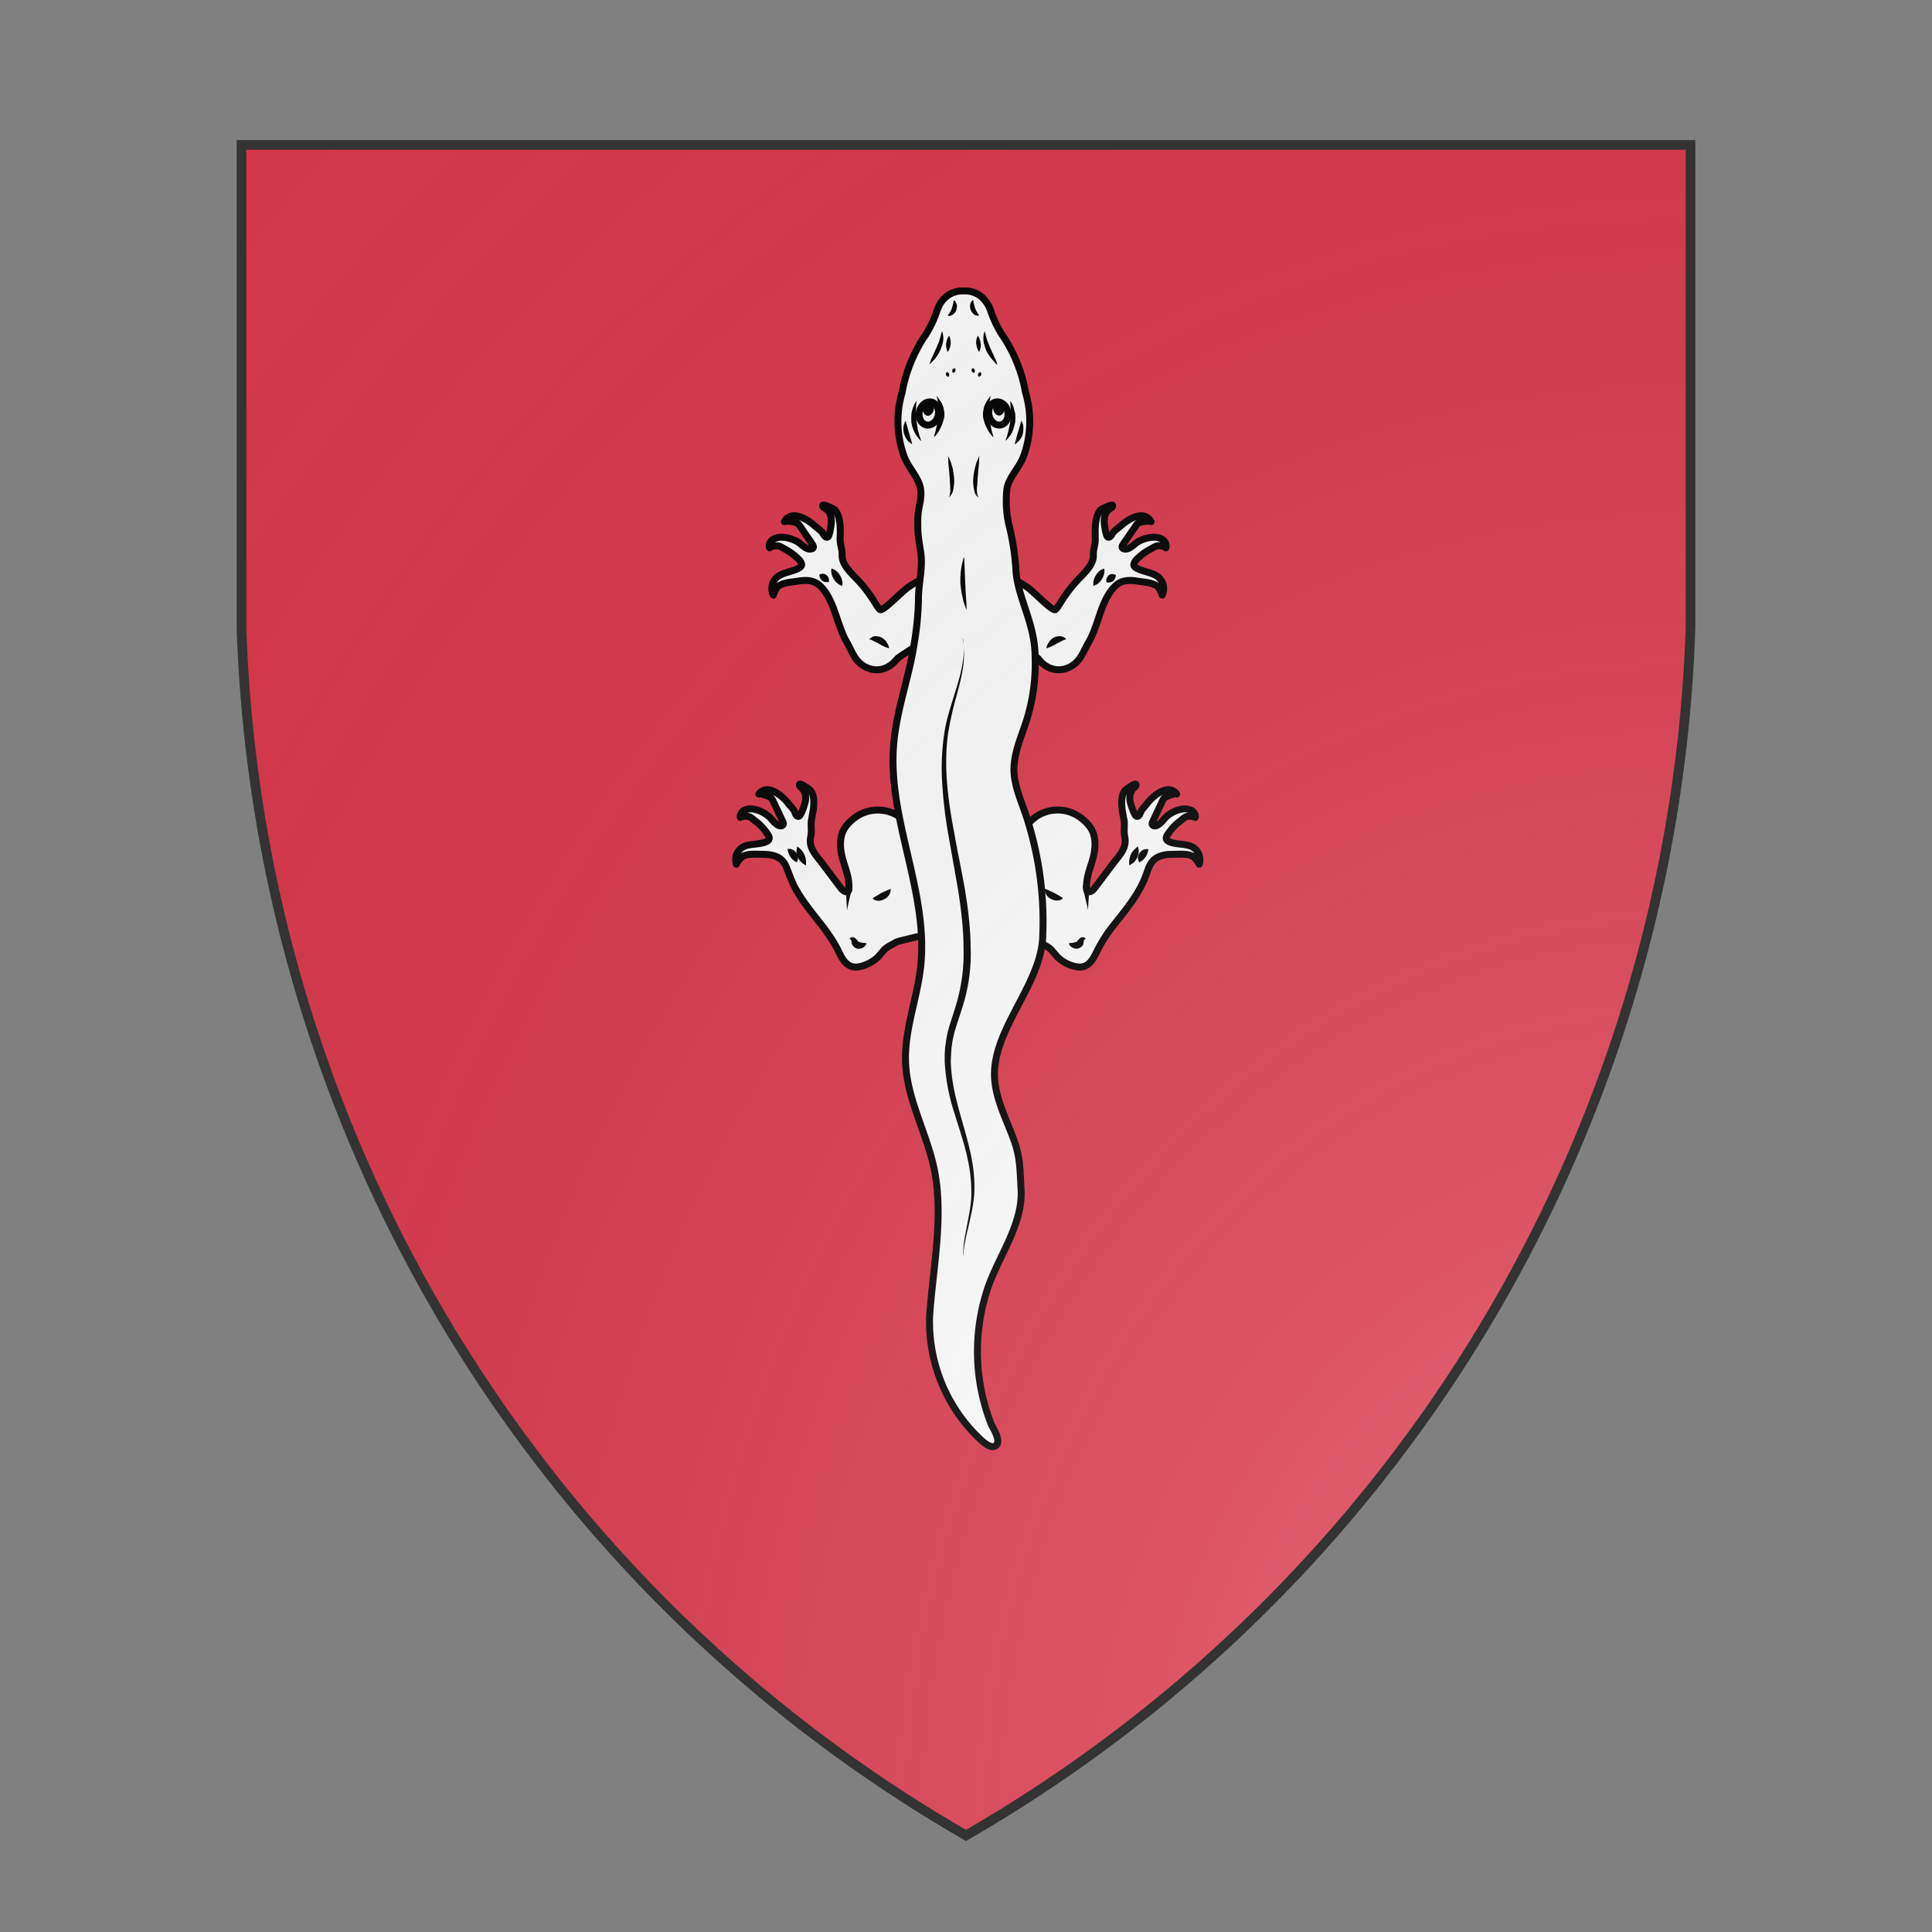<svg id="coaworld_burg_328_burg_328_s-1" width="500" height="500" viewBox="0 10 200 200" xmlns="http://www.w3.org/2000/svg" xmlns:x="http://www.w3.org/1999/xlink"><rect x="0" y="10" width="200" height="200" fill="#808080" stroke="none"/><defs><clipPath id="heater_coaworld_burg_328_burg_328_s-1"><path d="m25,25 h150 v50 a150,150,0,0,1,-75,125 a150,150,0,0,1,-75,-125 z"/></clipPath><g id="lizard_coaworld_burg_328_burg_328_s-1" stroke-width=".48"><g><path stroke-linejoin="round" d="M103.4 98.25c.07-.28.22-.54.39-.77.3-.42.62-.81 1.04-1.12a2.65 2.65 0 0 1 3.01.02c.34.24.66.54.85.91.34.68.22 1.49 0 2.2-.2.64-.4 1.16-.37 1.84l.01.1c.14.27.44 0 .54-.13l1.34-1.78c.44-.57.91-1.03.74-1.8-.08-.4.02-.77-.05-1.16-.07-.33-.13-.65-.15-1-.02-.31 0-.69.19-.97.05-.09.77-.61.79-.44.02.1-.08.17-.15.23-.27.26-.32.63-.24.99.05.2.24.79.39.94.05.05.15.04.2-.03.09-.09.12-.26.19-.36.12-.18.29-.34.4-.49.3-.39.93-.94 1.46-.93a.7.7 0 0 1 .56.3c-.06-.08-.6.13-.66.16-.24.1-.24.15-.34.35l-.64 1.36c-.04.08-.09.2-.02.27l.08.05c.34.08.66-.44.88-.64.37-.33 1.02-.61 1.5-.5.14.04.28.09.36.2.1.1.15.24.12.36-.08-.06-.19-.06-.3-.08-.4-.02-.48.13-.75.34-.34.25-.62.57-.86.93-.05.08-.12.2-.08.3.03.12.15.17.27.22.47.17 1.01.1 1.47.3a1.01 1.01 0 0 1 .52 1.22 1.62 1.62 0 0 0-.39-.5c-.34-.26-1.03-.18-1.45-.18-.5 0-1.07.09-1.4.51-.2.24-.28.53-.38.8-.11.3-.23.6-.39.9-.55 1.07-1.36 1.99-2.1 2.95a9.9 9.9 0 0 0-.95 1.55c-.26.53-.56 1.1-1.25 1.07a2.49 2.49 0 0 1-1.5-.73l-.4-.47c-.2-.2-.49-.32-.74-.47-.1-.07-.24-.1-.36-.14a5.35 5.35 0 0 0-1.16-.12m-1.84-25.3c.87.15 1.72.51 2.45 1.02.42.28 1.58 1.53 1.9 1.55.17.02.48-.83 1.44-1.9.44-.5 1.25-1.14 1.22-1.87-.02-.39.15-.74.13-1.15-.01-.33-.01-.67.02-1.01.04-.32.12-.7.34-.95.07-.08.86-.47.84-.3 0 .1-.1.15-.18.2-.3.2-.42.56-.4.93.01.22.1.83.21 1 .05.07.15.05.2 0 .09-.07.16-.24.24-.32.14-.15.34-.29.5-.43.36-.32 1.06-.79 1.58-.67.22.05.4.2.5.39-.04-.09-.6.01-.69.03-.25.07-.25.1-.38.29l-.85 1.23c-.05.09-.12.19-.05.27a.1.1 0 0 0 .08.05c.33.14.73-.32.97-.47.42-.25 1.1-.44 1.57-.24.13.05.25.14.32.26s.1.27.05.39c-.07-.09-.18-.1-.29-.12-.37-.09-.49.07-.79.22a3.7 3.7 0 0 0-1 .77c-.06.09-.13.2-.13.3.01.11.13.2.23.25.44.23 1 .27 1.4.55a1.05 1.05 0 0 1 .33 1.29 1.59 1.59 0 0 0-.29-.56c-.29-.3-1-.34-1.4-.4-.5-.09-1.07-.09-1.47.26-.81.71-1.08 1.91-1.44 2.88-.13.37-.29.76-.49 1.1s-.46.96-.73 1.25c-.62.7-1.67.9-2.5.13l-.28-.32-.33-.22c-.77-.47-1.6-1.18-2.56-1.13"/><g stroke="none" fill="#000"><path d="m106.91 84.13-.08.01-.17.07-.19.1-.2.1-.12.07-.12.07-.22.1-.18.07-.09.01.02-.08.07-.19.15-.23.12-.12.13-.1.17-.07.17-.03a.6.6 0 0 1 .5.15l.03.05.01.02zm1.88-3.69v-.27c.02-.15.08-.32.17-.47.1-.15.22-.29.34-.36l.17-.08.06-.03.02.08v.19c-.02.15-.08.32-.17.47-.1.15-.22.29-.34.35l-.17.09-.08.03zm.91-.27-.02-.05V80c.02-.1.07-.2.17-.3a.4.4 0 0 1 .3-.08l.14.04.05.01v.07l-.03.12a.7.7 0 0 1-.15.24.65.65 0 0 1-.27.1h-.14l-.05-.02zm1.57 19.56-.01-.09v-.19c.01-.15.05-.32.11-.47a1.18 1.18 0 0 1 .3-.4l.13-.12.07-.04.01.07.04.19c.01.15-.04.34-.1.5-.09.17-.2.33-.33.41l-.17.1-.05.04zm.68-.22-.03-.06-.05-.15c-.02-.06 0-.13.01-.22a.64.64 0 0 1 .1-.22l.17-.17a.5.5 0 0 1 .2-.08l.17-.02.07.02-.02.07-.03.15a1.13 1.13 0 0 1-.39.57l-.12.09-.08.02zm-3.4 1.63-.01.07-.02.07-.02.1-.03.58-.04.59-.03.27-.03-.27-.14-.58-.13-.57-.04-.2-.01-.07.5.01zm-3.1.2.06.02.17.07.4.19.4.22.15.1.06.05-.06.05a.38.38 0 0 1-.19.09c-.08.01-.17.03-.27.01l-.15-.03-.15-.07a.75.75 0 0 1-.26-.2.7.7 0 0 1-.13-.24c-.04-.08-.04-.15-.04-.2-.01-.04 0-.07 0-.07zm1.65 3.76.07-.02.17-.01.18-.04.1-.03.04-.02.05-.07.1-.11.07-.06.08-.05c.1-.03.2 0 .25.04.06.05.04.08.04.08l-.07.02c-.03.02-.05.07-.05.1v.05l-.02.1c-.01.05-.01.1-.06.17a.5.5 0 0 1-.17.15.47.47 0 0 1-.4.05.9.9 0 0 1-.25-.13c-.05-.05-.1-.1-.11-.15l-.02-.07z"/></g><path stroke-linejoin="round" d="M96.84 98.25a2.24 2.24 0 0 0-.39-.77 4.7 4.7 0 0 0-1.05-1.12 2.65 2.65 0 0 0-3 .02c-.34.24-.66.54-.85.91-.34.68-.22 1.49 0 2.2.2.64.4 1.16.37 1.84l-.01.1c-.14.27-.44 0-.54-.13l-1.34-1.78c-.44-.57-.91-1.03-.74-1.8.08-.4-.02-.77.05-1.16.06-.33.13-.65.15-1 .02-.31 0-.69-.19-.97-.05-.09-.77-.61-.8-.44 0 .1.1.17.16.23.27.26.32.63.24.99-.05.2-.24.79-.4.94-.04.05-.14.04-.2-.03-.08-.09-.11-.26-.18-.36-.12-.18-.29-.34-.4-.49-.3-.39-.93-.94-1.46-.93a.7.7 0 0 0-.56.3c.05-.08.6.13.66.16.24.1.24.15.34.35l.64 1.36c.04.08.09.2.02.27l-.08.05c-.34.08-.66-.44-.88-.64-.38-.33-1.02-.61-1.5-.5-.14.04-.28.09-.36.2s-.15.24-.12.36c.08-.06.19-.06.3-.08.4-.02.48.13.75.34.34.25.62.57.86.93.05.08.12.2.08.3-.03.12-.15.17-.27.22-.47.17-1.01.1-1.47.3a1.01 1.01 0 0 0-.52 1.22 1.62 1.62 0 0 1 .39-.5c.34-.26 1.03-.18 1.45-.18.5 0 1.07.09 1.4.51.19.24.27.53.38.8.11.3.23.6.38.9.56 1.07 1.37 1.99 2.1 2.95.35.49.71 1.01.96 1.55.26.53.56 1.1 1.25 1.07.51-.04 1.15-.36 1.5-.73l.4-.47c.2-.2.49-.32.74-.47.1-.07.24-.1.36-.14.37-.08 1.75-.46 2.14-.44m.86-24.98c-.88.15-1.72.51-2.45 1.02-.42.28-1.59 1.53-1.9 1.55-.18.02-.48-.83-1.44-1.9-.44-.5-1.25-1.14-1.22-1.87.02-.39-.15-.74-.14-1.15.02-.33.02-.67-.01-1.01-.04-.32-.12-.7-.34-.95-.07-.08-.86-.47-.85-.3 0 .1.1.15.2.2.3.2.41.56.4.93-.02.22-.1.83-.22 1-.05.07-.16.05-.2 0-.1-.07-.16-.24-.24-.32-.14-.15-.34-.29-.5-.43-.36-.32-1.06-.79-1.58-.67a.73.73 0 0 0-.5.39c.04-.09.6.01.68.03.26.07.26.1.4.29l.84 1.23c.05.09.12.19.05.27a.1.1 0 0 1-.09.05c-.32.14-.72-.32-.96-.47-.42-.25-1.1-.44-1.57-.24a.6.6 0 0 0-.32.26.4.4 0 0 0-.05.39c.07-.09.18-.1.28-.12.38-.09.5.07.8.22.37.2.7.45 1 .77.06.09.13.2.13.3-.02.11-.13.2-.24.25-.43.23-1 .27-1.4.55a1.05 1.05 0 0 0-.32 1.29c.07-.2.15-.4.29-.56.29-.3 1-.34 1.4-.4.5-.09 1.07-.09 1.47.26.81.71 1.08 1.91 1.44 2.88.13.37.29.76.49 1.1s.45.96.72 1.25c.63.7 1.68.9 2.5.13l.3-.32.31-.22c.78-.47 1.61-1.18 2.57-1.13"/><g stroke="none" fill="#000"><path d="m93.33 84.13.01-.02.04-.05.18-.12a.58.58 0 0 1 .3-.03l.18.03.16.07.14.1.12.12.15.23.07.19.01.08-.08-.01-.19-.07-.22-.1-.11-.07-.12-.07-.2-.1-.2-.1-.16-.07-.08-.01zm-1.88-3.69-.07-.03-.17-.09a1.13 1.13 0 0 1-.33-.35c-.1-.15-.16-.32-.17-.47a.34.34 0 0 1 0-.19l.01-.08.07.03.17.08c.12.09.25.2.34.36.1.15.15.32.17.47v.19l-.02.08zm-.91-.27h-.2a.53.53 0 0 1-.28-.1.48.48 0 0 1-.15-.24l-.03-.11v-.07l.05-.02.13-.03a.4.4 0 0 1 .3.08.5.5 0 0 1 .18.29v.2zm-1.57 19.56-.07-.04-.17-.1a1.13 1.13 0 0 1-.32-.4.95.95 0 0 1-.07-.7l.02-.07.06.04.14.12a1.3 1.3 0 0 1 .4.87v.28z"/><path d="m88.29 99.5-.05-.03a.5.5 0 0 1-.12-.08.84.84 0 0 1-.24-.26c-.06-.1-.11-.2-.15-.32l-.03-.15-.02-.07.07-.01.17.01.2.09.17.17c.05.06.08.13.1.22l.02.22-.05.15-.07.07zm3.87 1.63-.02.07-.03.2-.14.57-.13.58-.04.27-.03-.27-.03-.6-.04-.57-.01-.1-.02-.07-.02-.07.51-.01zm2.64.2v.09c0 .05 0 .11-.04.2s-.07.17-.13.23a.75.75 0 0 1-.26.2l-.15.07-.15.04a.68.68 0 0 1-.46-.1l-.06-.05.06-.05.16-.1.38-.23.4-.18.18-.07c.03-.05.07-.05.07-.05zm-1.66 3.77-.03.07a.59.59 0 0 1-.37.29.47.47 0 0 1-.4-.06.5.5 0 0 1-.16-.15c-.05-.07-.05-.12-.07-.17l-.02-.1v-.03c.02 0 0-.02 0-.02l-.05-.1-.07-.02s-.01-.03.04-.08.13-.07.25-.04l.09.05.06.06.1.11.06.07.03.02.1.03.19.04.17.01.08.02z"/></g></g><g><path d="M104.07 96.06c-.33-.93-.72-1.86-.76-2.84-.03-1.17.46-2.27.83-3.38a13.05 13.05 0 0 0 .63-4.5c0-2.28-1.17-4.02-1.32-5.91a16.73 16.73 0 0 0-.5-3.26 7.52 7.52 0 0 1-.13-2.39c.1-.8.87-1.52 1.14-2.26a7.01 7.01 0 0 0 .15-4.43 10.28 10.28 0 0 0-1.62-3.99 7.37 7.37 0 0 1-.8-1.69c-.3-.83-.98-1.37-1.84-1.33-.88-.04-1.56.5-1.84 1.33a7.37 7.37 0 0 1-.8 1.7 10.28 10.28 0 0 0-1.62 3.98 7.01 7.01 0 0 0 .15 4.43c.27.74 1.03 1.47 1.13 2.26.1.83-.2 1.14-.2 2.2 0 1.01.05 1.13.2 2.11.17 1.03-.13 2.08-.15 3.13-.01 1.4-.2 2.8-.47 4.17-.42 2.03-1.1 4.03-1.25 6.09-.39 5.12 2.43 10.12 1.87 15.24-.25 2.23-1.13 4.38-1.04 6.61.1 2.52 1.43 4.82 1.96 7.28.7 3.35-.07 6.81-.3 10.23a11.14 11.14 0 0 0 3.4 8.4c.26.25.9.86 1.22.47.3-.34-.27-1.17-.39-1.47a13.76 13.76 0 0 1-.16-9.51c.8-2.2 2.38-4.31 2.24-6.66-.08-1.36-.05-2.25-.54-3.52-.47-1.27-1.1-2.5-1.26-3.83-.44-3.5 3.27-6.71 3.3-10.23a23.32 23.32 0 0 0-1.23-8.43z"/><g stroke="none" fill="#000"><path d="m99.76 84 .02.13.05.35c.04.32.05.8-.01 1.39-.07.59-.24 1.3-.46 2.1a22.9 22.9 0 0 0-.6 2.68c-.14 1-.16 2.1-.08 3.24.09 1.15.27 2.37.51 3.6.22 1.26.5 2.54.73 3.86.22 1.32.39 2.68.4 4.05a11.88 11.88 0 0 1-.56 4.08c-.2.66-.42 1.26-.59 1.89l-.1.46-.02.11-.01.12-.04.24-.03.46-.02.45c.02 1.24.3 2.44.61 3.55s.64 2.18.83 3.2c.19 1 .24 1.95.15 2.78-.1.83-.29 1.52-.42 2.12-.14.57-.22 1.03-.27 1.35l-.03.35-.02.12v-.12l.02-.35c.01-.32.08-.78.2-1.37.1-.6.27-1.29.34-2.1a10.48 10.48 0 0 0-.24-2.72c-.2-.98-.56-2.03-.9-3.14a13.72 13.72 0 0 1-.69-3.63v-.5l.03-.5.04-.24.02-.13.01-.12.1-.5c.16-.63.4-1.28.58-1.9a12.18 12.18 0 0 0 .52-3.92c0-1.34-.17-2.67-.37-4l-.68-3.84a31.82 31.82 0 0 1-.43-3.67 16.22 16.22 0 0 1 .15-3.31c.15-1.02.47-1.91.7-2.7.26-.79.45-1.48.55-2.07.1-.57.12-1.05.08-1.37l-.03-.35-.04-.12zm.1-5.59.02.17.02.43.02.59.03.66.03.66.04.57.02.42v.17l-.07-.15-.14-.4-.13-.58-.05-.34-.04-.35v-.36l.02-.34a4.97 4.97 0 0 1 .24-1.15zm1.44-15.56.02.12.07.27a4.61 4.61 0 0 0 .2.57l.08.2.36.78c.1.22.13.4.13.4s-.13-.11-.28-.3a2.84 2.84 0 0 1-.5-.74l-.08-.24-.07-.23c-.03-.15-.03-.3-.03-.43l.02-.16.03-.12.05-.12zm.4 4.48-.03.13-.06.34-.07.46v.35l.02.12.11.5.1.48.09.32.03.14s-.05-.02-.1-.09a2.67 2.67 0 0 1-.44-.72 2.7 2.7 0 0 1-.17-.56l-.01-.15v-.16l.05-.3a1.52 1.52 0 0 1 .2-.47c.07-.14.15-.22.2-.3l.07-.1zm1.38.35.06.1.07.14.07.17.12.47.01.27-.01.29a8.08 8.08 0 0 1-.14.52c-.06.17-.13.32-.22.43l-.12.15-.1.12-.1.08.04-.12.1-.3.05-.2.05-.22a4.22 4.22 0 0 0 .12-1v-.46l-.02-.32.02-.12zm.76 1.37.03.07.07.2c.03.17.03.4-.02.63a1.22 1.22 0 0 1-.49.67l-.07.04.02-.09.05-.18.15-.54.16-.54.05-.2.05-.06zm-2.93 2.42v.13l-.01.34-.09.98-.03.53c-.02.16-.04.32-.02.45 0 .14.02.24.05.3l.05.12-.03-.01-.07-.07a.65.65 0 0 1-.17-.3 2.87 2.87 0 0 1-.08-1.04 5.17 5.17 0 0 1 .22-1l.13-.3c.02-.1.05-.13.05-.13zm-.4-10.75v.07l.02.13.1.36c.05.12.1.23.17.32l.08.12.03.05-.06.01h-.07l-.1-.01a.47.47 0 0 1-.2-.14.71.71 0 0 1-.2-.52c0-.09.03-.17.06-.24l.05-.08.05-.05.07-.02zm-.12 4.9v-.1c0-.05.03-.08.05-.1.03-.02.07 0 .1.03l.07.07v.1c0 .05-.03.09-.05.1-.03.02-.07 0-.1-.03l-.07-.07zm.44.17.07-.07c.03-.03.08-.03.1-.03.03.02.05.05.05.1v.1l-.07.07c-.03.03-.08.03-.1.03-.03-.01-.05-.05-.05-.1v-.1zm-.02-2.62s.07.07.1.17c.05.1.09.24.1.37.02.14 0 .29-.03.39l-.07.19s-.06-.07-.1-.17a1.18 1.18 0 0 1-.1-.37.96.96 0 0 1 .03-.4l.07-.18z"/></g><ellipse transform="rotate(-13.68 102.208 68.531)" fill="#F6F6F6" cx="102.23" cy="68.54" rx=".66" ry=".81"/><ellipse transform="rotate(-13.68 102.225 68.219)" stroke="none" fill="#000" cx="102.25" cy="68.22" rx=".37" ry=".47"/><g stroke="none" fill="#000"><path d="m98.34 62.85.04.1.03.12.02.17c.02.12 0 .27-.03.42l-.07.24-.09.23c-.13.3-.32.58-.49.75l-.28.28.13-.38.36-.78.08-.2.09-.2.11-.38.07-.27.04-.1zm-.38 4.48.1.1.2.29c.08.13.15.28.2.47l.05.3v.16l-.01.15a3.55 3.55 0 0 1-.4 1l-.21.28-.1.09.03-.14.09-.32.1-.47.12-.5.01-.13v-.35l-.07-.46-.06-.34c-.05-.08-.05-.13-.05-.13zm-1.37.35-.02.14-.02.32v.46l.04.5.08.5.05.21.05.2.1.3.04.13-.1-.09-.1-.12-.12-.15a2.47 2.47 0 0 1-.22-.42l-.09-.25-.05-.27-.01-.3.01-.26c.02-.17.07-.34.12-.47l.07-.17.07-.14.1-.12zm-.76 1.37.03.07.05.19.15.54.16.54.05.18.01.09-.06-.04-.17-.13a1.39 1.39 0 0 1-.32-.54 1.13 1.13 0 0 1-.02-.63l.07-.2.05-.07zm2.92 2.42.07.12.13.3.14.46.08.54a2.87 2.87 0 0 1-.08 1.03.97.97 0 0 1-.17.3l-.07.07-.03.02.05-.12.05-.3-.02-.46-.03-.53-.09-.98-.01-.33-.02-.12zm.4-10.75.06.03.05.05c.01.02.05.06.05.09.03.07.07.15.07.24l-.05.28a.7.7 0 0 1-.16.24.7.7 0 0 1-.2.13l-.1.02h-.07l-.07-.02.04-.05.08-.11c.07-.09.12-.2.17-.33l.1-.35.02-.14.02-.08zm.12 4.9-.06.07c-.04.03-.07.05-.1.03-.04-.01-.06-.05-.06-.1v-.1l.07-.07c.04-.03.07-.05.1-.03.04.02.05.05.05.1v.1zm-.43.17v.1c0 .05-.02.09-.06.1-.03.02-.06 0-.1-.03l-.06-.07v-.1c0-.05.01-.08.05-.1.03-.02.06 0 .1.03l.07.07zm0-2.62s.05.07.06.19c.04.1.05.25.04.39a1.18 1.18 0 0 1-.1.37l-.1.17s-.06-.07-.07-.19a.96.96 0 0 1-.04-.39 1.18 1.18 0 0 1 .1-.37l.1-.17z"/></g><ellipse transform="rotate(-166.32 97.432 68.538)" fill="#F6F6F6" cx="97.43" cy="68.54" rx=".66" ry=".81"/><ellipse transform="rotate(-166.32 97.415 68.225)" stroke="none" fill="#000" cx="97.42" cy="68.22" rx=".37" ry=".47"/></g></g><radialGradient id="backlight" cx="100%" cy="100%" r="150%"><stop stop-color="#fff" stop-opacity=".3" offset="0"/><stop stop-color="#fff" stop-opacity=".15" offset=".25"/><stop stop-color="#000" stop-opacity="0" offset="1"/></radialGradient></defs><g clip-path="url(#heater_coaworld_burg_328_burg_328_s-1)"><rect x="0" y="0" width="200" height="200" fill="#d7374a"/><g fill="#fafafa" stroke="#000"><style>
      g.secondary,path.secondary {fill: #fafafa;}
      g.tertiary,path.tertiary {fill: #fafafa;}
    </style><use x:href="#lizard_coaworld_burg_328_burg_328_s-1" transform="translate(-50 -50) scale(1.5)"/></g></g><path d="m25,25 h150 v50 a150,150,0,0,1,-75,125 a150,150,0,0,1,-75,-125 z" fill="url(#backlight)" stroke="#333"/></svg>